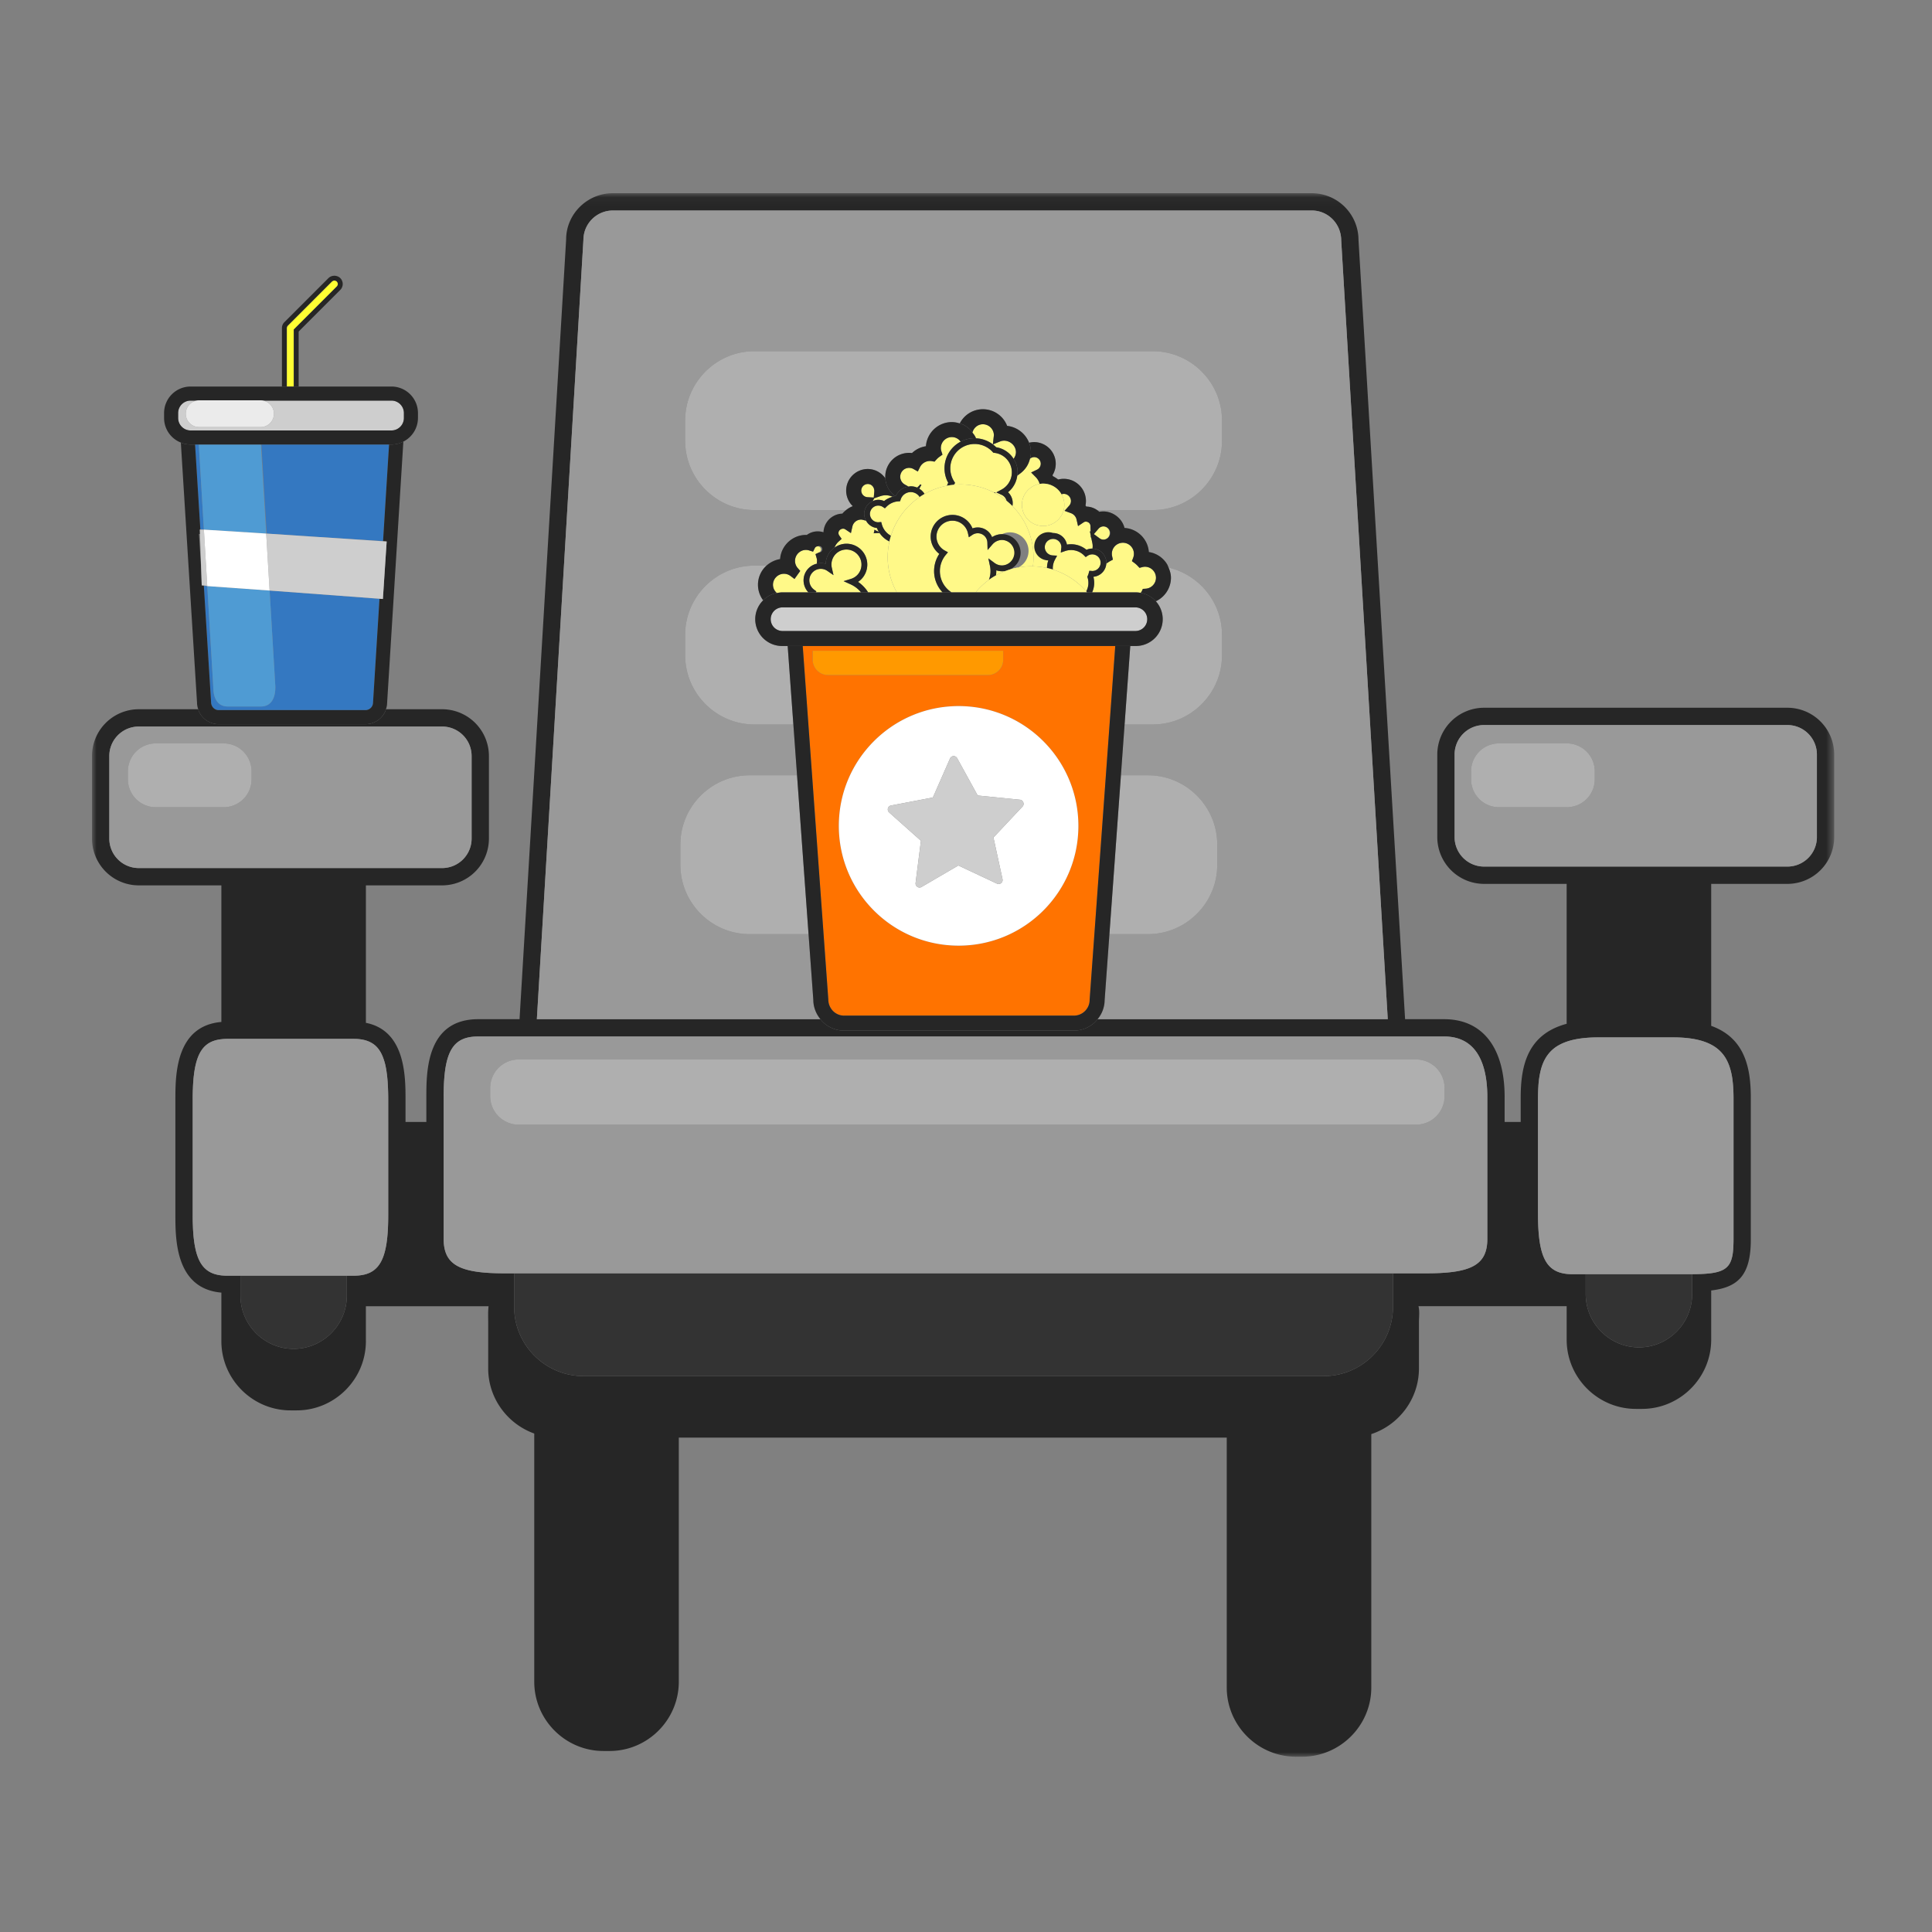 <svg width="210" height="210" viewBox="0 0 210 210" xmlns="http://www.w3.org/2000/svg" xmlns:xlink="http://www.w3.org/1999/xlink"><rect x="0" y="0" width="210" height="210" fill="#808080" stroke="none"/><title>6FC71F2B-4B51-469E-A1D3-F7925F986ADF</title><defs><path id="a" d="M189.37 170V.053H0V170z"/></defs><g fill="none" fill-rule="evenodd"><g transform="translate(10 20.947)"><mask id="b" fill="#fff"><use xlink:href="#a"/></mask><path d="M187.49 70.043a3.207 3.207 0 0 1-3.204 3.203h-32.973a3.207 3.207 0 0 1-3.204-3.203v-8.978a3.206 3.206 0 0 1 3.203-3.202h32.974a3.206 3.206 0 0 1 3.203 3.202v8.978zM176 92.603c.724.384 1.246.9 1.614 1.544a4.688 4.688 0 0 1 .312.665c.006.018.014.036.021.053.17.466.288.98.363 1.543.007.055.012.114.02.17.025.222.045.45.06.686l.014.222c.013.294.022.594.022.907v15.4a15.16 15.16 0 0 1-.027.919c-.016.237-.036.46-.066.66l-.002.01c-.032.2-.076.38-.129.546-.006.02-.012.043-.02.063a2.196 2.196 0 0 1-.208.456l-.004.004a1.699 1.699 0 0 1-.303.36c-.006.006-.01.012-.017.017a1.888 1.888 0 0 1-.415.277c-.002 0-.004 0-.006.002-.675.335-1.719.437-3.302.445v2.17c0 3.182-2.601 5.785-5.782 5.785s-5.785-2.603-5.785-5.784v-2.17h-1.427c-2.811 0-3.76-1.66-3.76-6.581V98.393a20.25 20.25 0 0 1 .04-1.238 9.76 9.76 0 0 1 .262-1.781l.038-.14a4.7 4.7 0 0 1 .654-1.433l.054-.074a3.79 3.79 0 0 1 1.18-1.046l.07-.037c.983-.546 2.356-.832 4.284-.832h8.089c1.841 0 3.18.276 4.156.792v-.001zm-24.333 8.404v12.689c0 2.812-1.661 3.76-6.583 3.76h-3.672v3.65c0 4.138-3.385 7.523-7.522 7.523H53.409c-4.138 0-7.523-3.385-7.523-7.522v-3.65h-1.08c-4.922 0-6.583-.95-6.583-3.761V98.296c0-4.921.95-6.581 3.761-6.581h104.983c3.885 0 4.7 3.579 4.7 6.582v2.71zM53.415 5.137a3.208 3.208 0 0 1 3.203-3.204h75.962c1.765 0 3.202 1.438 3.204 3.26l5.06 84.64H109.3c-.105.129-.207.258-.332.37a3.332 3.332 0 0 1-2.24.874H81.745c-.823 0-1.618-.31-2.239-.874-.123-.112-.225-.242-.33-.37H48.355l5.06-84.696zm-21.218 95.87v10.127c0 4.92-.949 6.582-3.76 6.582h-.738v2.17c0 3.18-2.602 5.783-5.783 5.783-3.18 0-5.782-2.603-5.782-5.783v-2.17h-1.428c-1.188 0-2.041-.302-2.633-1.016l-.016-.017a2.819 2.819 0 0 1-.186-.26c-.016-.025-.034-.05-.049-.075a3.265 3.265 0 0 1-.145-.27l-.06-.118a4.976 4.976 0 0 1-.175-.444 5.658 5.658 0 0 1-.146-.505 8.26 8.26 0 0 1-.12-.568c-.02-.108-.04-.217-.056-.331-.014-.098-.026-.202-.038-.305-.014-.111-.029-.222-.04-.34-.011-.12-.02-.248-.03-.375-.008-.111-.018-.218-.024-.333-.01-.156-.015-.321-.021-.485-.004-.098-.01-.192-.011-.293a32.76 32.76 0 0 1-.011-.847V98.556c0-.295.003-.576.01-.847.002-.102.008-.195.011-.293.007-.164.013-.33.022-.485.007-.115.016-.223.024-.333.01-.127.018-.256.03-.377.011-.117.026-.227.04-.34.011-.102.023-.205.038-.303.017-.114.037-.223.056-.331a7.793 7.793 0 0 1 .267-1.073 5.953 5.953 0 0 1 .175-.444c.018-.041.038-.08.059-.12.046-.093.094-.184.146-.27.014-.025.032-.048.05-.074.058-.091.119-.18.184-.26l.016-.018c.479-.576 1.13-.88 1.986-.976h.003c.204-.023.415-.038.644-.038h13.73c.777 0 1.407.132 1.919.419l.06.035a2.513 2.513 0 0 1 .498.388c.143.144.273.31.39.498.008.016.02.029.028.045.114.188.213.4.302.632.014.035.027.073.04.109.086.24.163.498.226.786l.005.029c.061.28.11.59.15.919a17.58 17.58 0 0 1 .106 1.225c.005.074.007.152.01.227.017.4.027.816.027 1.27v2.45zm-27.113-27.6a3.207 3.207 0 0 1-3.203-3.202v-8.977a3.207 3.207 0 0 1 3.204-3.203h32.974a3.207 3.207 0 0 1 3.203 3.203v8.977a3.207 3.207 0 0 1-3.203 3.203H5.084zm179.202-17.425h-32.974a5.09 5.09 0 0 0-5.085 5.083v8.978a5.09 5.09 0 0 0 5.085 5.084h8.977v15.208c-4.32 1.157-4.997 4.637-4.997 8.058v2.614h-1.745v-2.71c0-5.378-2.4-8.463-6.582-8.463h-4.238l-5.064-84.697A5.089 5.089 0 0 0 132.58.053H56.618c-2.803 0-5.084 2.28-5.081 5.028l-5.064 84.753h-4.489c-5.641 0-5.641 5.716-5.641 8.463v2.71h-2.264v-2.451c0-2.508-.015-7.476-4.307-8.325V75.289h8.288a5.09 5.09 0 0 0 5.084-5.084v-8.977a5.09 5.09 0 0 0-5.084-5.084h-6.106c-.023.066-.035.133-.063.198a2.355 2.355 0 0 1-2.168 1.427H13.77c-.94 0-1.79-.56-2.163-1.427-.028-.064-.041-.132-.063-.198h-6.46A5.09 5.09 0 0 0 0 61.228v8.977a5.09 5.09 0 0 0 5.085 5.084h8.977v14.846c-4.983.43-4.998 5.785-4.998 8.42v12.579c0 2.636.014 7.99 4.998 8.42v5.28c0 4.137 3.385 7.522 7.522 7.522h.666c4.137 0 7.521-3.385 7.521-7.522v-3.801h13.334c-.072.629-.04 1.165-.04 1.779v4.982c0 3.255 2.099 6.036 5.007 7.078v26.984c0 4.137 3.384 7.522 7.521 7.522h.667c4.138 0 7.523-3.385 7.523-7.522v-26.54h59.56v27.162c0 4.137 3.385 7.522 7.522 7.522h.666c4.138 0 7.523-3.385 7.523-7.522v-27.543c2.999-.991 5.18-3.822 5.18-7.141v-4.982c0-.614.09-1.207-.05-1.78h16.106v3.64c0 4.137 3.385 7.522 7.522 7.522h.665c4.137 0 7.523-3.385 7.523-7.522v-5.35c2.909-.347 4.306-1.637 4.306-5.53v-15.4c0-3.226-.612-6.5-4.306-7.833V75.127h8.286a5.09 5.09 0 0 0 5.084-5.084v-8.978a5.09 5.09 0 0 0-5.084-5.083z" fill="#262626" mask="url(#b)"/></g><path d="M55.886 142.053c0 4.137 3.385 7.522 7.522 7.522h80.483c4.137 0 7.522-3.385 7.522-7.522v-3.65H55.886v3.65zM26.133 140.832c0 3.181 2.603 5.783 5.783 5.783 3.182 0 5.784-2.602 5.784-5.783v-2.17H26.133v2.17zM172.36 138.5v2.17c0 3.18 2.604 5.783 5.784 5.783 3.182 0 5.784-2.603 5.784-5.784v-2.17l-.203.001H172.36z" fill="#333"/><path d="M88.403 108.684l-.518-7.148h-6.408c-4.137 0-7.522-3.385-7.522-7.523v-2.22c0-4.137 3.385-7.522 7.522-7.522h5.157l-.4-5.524h-4.239c-4.137 0-7.523-3.385-7.523-7.522v-2.22c0-4.137 3.386-7.522 7.523-7.522h1.317a2.87 2.87 0 0 1 .661-.448c.266-.132.54-.221.82-.266.105-1.493 1.395-2.675 2.906-2.625a2.003 2.003 0 0 1 1.81-.287 2.11 2.11 0 0 1 2.05-2.028c.118-.148.262-.271.41-.39h-9.974c-4.137 0-7.523-3.384-7.523-7.521v-2.22c0-4.137 3.386-7.522 7.523-7.522h43.308c4.138 0 7.523 3.385 7.523 7.522v2.22c0 4.137-3.385 7.522-7.523 7.522h-6.055c.084.059.168.119.244.19 1.211-.24 2.45.583 2.737 1.754a2.835 2.835 0 0 1 2.646 2.619 2.822 2.822 0 0 1 1.971 1.308c.075.12.115.255.171.383 3.317.78 5.81 3.764 5.81 7.31v2.22c0 4.138-3.386 7.523-7.524 7.523h-3.065l-.4 5.524h2.947c4.138 0 7.522 3.385 7.522 7.522v2.22c0 4.138-3.384 7.523-7.522 7.523h-4.196l-.52 7.19a3.277 3.277 0 0 1-.77 2.055h31.545l-5.06-84.641c-.002-1.823-1.439-3.26-3.204-3.26H66.617a3.207 3.207 0 0 0-3.203 3.204l-5.06 84.697h30.822a3.313 3.313 0 0 1-.773-2.097M157.018 119.158a3.096 3.096 0 0 1-3.087 3.087H56.37a3.097 3.097 0 0 1-3.087-3.087v-.91a3.097 3.097 0 0 1 3.087-3.088h97.56a3.096 3.096 0 0 1 3.088 3.087v.911zm-.053-6.497H51.984c-2.812 0-3.762 1.661-3.762 6.582V134.643c0 2.811 1.66 3.76 6.582 3.76H155.085c4.92 0 6.582-.949 6.582-3.76V119.242c0-3.003-.816-6.582-4.702-6.582zM42.16 118.006c-.02-.381-.048-.738-.085-1.07l-.02-.156c-.04-.328-.09-.637-.15-.918l-.006-.03a6.298 6.298 0 0 0-.227-.785c-.012-.037-.026-.074-.039-.11a4.041 4.041 0 0 0-.302-.632l-.029-.044a2.888 2.888 0 0 0-.389-.5l-.014-.015a2.51 2.51 0 0 0-.544-.406c-.512-.287-1.142-.42-1.919-.42h-13.73c-.229 0-.44.016-.645.039-.859.095-1.509.4-1.987.976a2.996 2.996 0 0 0-.202.278c-.017.025-.034.049-.05.075a3.595 3.595 0 0 0-.146.269c-.019.039-.04.078-.059.12-.04.09-.08.186-.117.284l-.058.16a6.328 6.328 0 0 0-.147.505 6.418 6.418 0 0 0-.12.568c-.019.108-.038.216-.055.33a12.65 12.65 0 0 0-.039.305 15.17 15.17 0 0 0-.039.339c-.012.12-.02.25-.03.377-.009.11-.018.217-.025.332-.009.156-.014.32-.02.486-.004.098-.009.19-.012.292a32.82 32.82 0 0 0-.01.847v12.579c0 .294.003.575.01.847.003.1.008.194.012.292.006.165.011.33.02.486.007.115.016.222.025.332.01.127.018.256.03.377.012.117.025.227.04.339.011.103.024.206.038.305a12.692 12.692 0 0 0 .103.582 7.815 7.815 0 0 0 .126.52c.03.104.061.205.093.3l.058.16c.037.099.076.195.118.286.018.04.04.079.058.119.047.093.094.184.146.269.016.026.033.05.05.075.06.09.12.179.185.26l.016.017c.591.714 1.444 1.016 2.632 1.016H38.436c2.812 0 3.762-1.661 3.762-6.582v-12.579c0-.453-.01-.87-.028-1.27l-.01-.226M181.844 112.758h-8.09c-1.926 0-3.3.287-4.283.832l-.07.037a3.794 3.794 0 0 0-1.18 1.047l-.054.074c-.29.414-.502.893-.654 1.432l-.038.14a9.602 9.602 0 0 0-.262 1.781l-.014.233c-.016.323-.027.656-.027 1.006v12.578c0 4.922.95 6.582 3.76 6.582h12.792c.072 0 .135 0 .204-.002 1.583-.008 2.626-.109 3.302-.444l.006-.003c.157-.079.295-.17.415-.277l.017-.016c.116-.106.218-.225.303-.36 0-.002.002-.003.003-.005.083-.135.152-.288.209-.455l.019-.063c.053-.167.097-.346.128-.547l.002-.009a7.12 7.12 0 0 0 .075-.812c.01-.239.019-.49.019-.768V119.34c0-.314-.01-.614-.022-.908l-.014-.222a13.034 13.034 0 0 0-.06-.685l-.02-.17a7.185 7.185 0 0 0-.363-1.543c-.006-.018-.014-.035-.021-.053a4.697 4.697 0 0 0-.298-.64l-.013-.026A3.911 3.911 0 0 0 186 113.55c-.976-.516-2.314-.792-4.156-.792M13.902 84.718v-.892a3.03 3.03 0 0 1 3.022-3.021h7.397a3.03 3.03 0 0 1 3.02 3.02v.893a3.03 3.03 0 0 1-3.02 3.022h-7.397a3.031 3.031 0 0 1-3.022-3.022zm25.87 9.637h8.287a3.207 3.207 0 0 0 3.203-3.203v-8.977a3.207 3.207 0 0 0-3.203-3.204H15.085a3.207 3.207 0 0 0-3.204 3.204v8.977a3.207 3.207 0 0 0 3.204 3.203h24.687zM173.342 84.718a3.031 3.031 0 0 1-3.022 3.022h-7.397a3.03 3.03 0 0 1-3.021-3.022v-.892a3.03 3.03 0 0 1 3.021-3.021h7.397a3.03 3.03 0 0 1 3.022 3.02v.893zm20.945-5.91h-32.975a3.207 3.207 0 0 0-3.204 3.204v8.978a3.207 3.207 0 0 0 3.204 3.203h32.975a3.207 3.207 0 0 0 3.202-3.203v-8.978a3.207 3.207 0 0 0-3.202-3.203z" fill="#999"/><path d="M91.974 53.328a2.354 2.354 0 0 1 2.35-2.351c.776 0 1.475.398 1.908 1.013a2.592 2.592 0 0 1 1.289-2.422 2.611 2.611 0 0 1 1.61-.325 2.808 2.808 0 0 1 1.512-.74 2.833 2.833 0 0 1 2.822-2.625c.293 0 .579.06.857.15a2.821 2.821 0 0 1 5.149.261 2.928 2.928 0 0 1 2.387 1.837c.179-.045.362-.07.548-.07a2.353 2.353 0 0 1 1.994 3.597l.046.102c.2.107.392.229.574.366a2.417 2.417 0 0 1 2.969 2.826c.032.039.062.078.09.116.43.006.83.142 1.169.377h6.056c4.137 0 7.522-3.385 7.522-7.522v-2.22c0-4.137-3.385-7.522-7.522-7.522h-43.31c-4.136 0-7.521 3.385-7.521 7.522v2.22c0 4.137 3.385 7.522 7.522 7.522h9.975c.218-.174.456-.324.725-.423a2.345 2.345 0 0 1-.721-1.69M125.634 65.356a2.911 2.911 0 0 1-2.167 4.862h-.611l-.618 8.528h3.066c4.137 0 7.522-3.384 7.522-7.521v-2.22c0-3.547-2.491-6.53-5.808-7.311.154.354.26.724.26 1.107 0 1.106-.665 2.1-1.644 2.556M85.005 70.218a2.919 2.919 0 0 1-2.914-2.915c0-.783.319-1.51.862-2.051a2.813 2.813 0 0 1-.564-1.688c0-.808.34-1.555.924-2.082h-1.318c-4.137 0-7.522 3.385-7.522 7.523v2.219c0 4.138 3.385 7.523 7.522 7.523h4.239l-.617-8.53h-.612zM81.477 84.271c-4.137 0-7.522 3.385-7.522 7.522v2.22c0 4.137 3.385 7.522 7.522 7.522h6.408l-1.25-17.264h-5.158zM124.786 101.535c4.137 0 7.522-3.385 7.522-7.522v-2.22c0-4.137-3.385-7.522-7.522-7.522h-2.947l-1.25 17.264h4.197zM153.93 115.16H56.37a3.097 3.097 0 0 0-3.087 3.087v.91a3.097 3.097 0 0 0 3.087 3.089h97.56a3.097 3.097 0 0 0 3.088-3.088v-.911a3.096 3.096 0 0 0-3.087-3.087M27.342 84.718v-.892a3.03 3.03 0 0 0-3.022-3.021h-7.397a3.03 3.03 0 0 0-3.021 3.02v.893a3.03 3.03 0 0 0 3.021 3.022h7.397a3.031 3.031 0 0 0 3.022-3.022M170.32 80.804h-7.397a3.031 3.031 0 0 0-3.022 3.022v.892a3.031 3.031 0 0 0 3.022 3.022h7.397a3.031 3.031 0 0 0 3.022-3.022v-.892a3.031 3.031 0 0 0-3.022-3.021" fill="#AFAFAF"/><path d="M36.613 31.138a.38.38 0 0 0 0-.536.39.39 0 0 0-.536 0l-4.792 4.792a.381.381 0 0 0-.11.271v6.35h.757v-6.196l4.68-4.68z" fill="#FF3"/><path d="M31.175 35.685v-.02c0-.104.039-.199.11-.27l4.792-4.793a.39.39 0 0 1 .536 0 .38.38 0 0 1 0 .536l-4.681 4.681v6.195h.53v-5.976l4.525-4.526a.909.909 0 0 0 0-1.284.932.932 0 0 0-1.284 0L30.91 35.02a.902.902 0 0 0-.265.628v6.366h.529v-6.329z" fill="#262626"/><path d="M29.932 74.678c0 1.164-.423 2.117-1.588 2.117H24.77c-1.164 0-1.588-.953-1.588-2.117l-.654-10.97-.372-.026.786 12.63c0 .497.372.875.828.875h15.952a.828.828 0 0 0 .826-.826l.7-11.281-11.943-.888.626 10.486zM21.61 48.315H21.2l.574 9.226.386.024zM28.986 57.998l5.132.339 7.52.476v-.014l.653-10.481-13.883-.002z" fill="#3478C1"/><path d="M23.77 78.716h15.952c.944 0 1.795-.561 2.167-1.427.028-.065.041-.132.063-.198.076-.23.125-.462.125-.683L43.843 48c-.102.05-.203.102-.31.14a2.835 2.835 0 0 1-.985.178h-.258l-.651 10.48v.014l.001.02.22.015.168.01-.408 6.213-.002.037-.148-.01-.22-.017-.702 11.28a.828.828 0 0 1-.826.827H23.77c-.456 0-.827-.378-.828-.874l-.786-12.631-.003-.043-.226-.016-.058-1.72-.24-3.87.11.007-.016-.48.054.004-.002-.023-.573-9.226h-.548a2.908 2.908 0 0 1-.642-.088 2.871 2.871 0 0 1-.356-.122l1.759 28.256c0 .25.05.493.129.73.022.066.035.133.063.198a2.355 2.355 0 0 0 2.164 1.427" fill="#262626"/><path fill="#CECECE" d="M28.986 57.998l-.05-.003.37 6.197 11.943.889.222.016.147.01.003-.036.408-6.213-.17-.011-.22-.014-7.521-.496zM22.528 63.708l-.367-6.143-.26.006-.124-.008-.054-.003.016.48.13 3.864.058 1.72.226.015.185.013z"/><path fill="#4F9BD3" d="M28.936 57.994l-.578-9.678H21.61l.552 9.25zM23.183 74.678c0 1.164.424 2.117 1.588 2.117h3.573c1.164 0 1.588-.953 1.588-2.117l-.626-10.486-6.778-.483.655 10.969z"/><path fill="#FFF" d="M22.528 63.708l6.777.483-.37-6.197-6.774-.429z"/><path d="M19.364 45.436c0 .746.606 1.353 1.352 1.353H42.55c.746 0 1.352-.607 1.352-1.353v-.54c0-.745-.606-1.352-1.352-1.352H28.614a1.46 1.46 0 0 1 1.163 1.426c0 .8-.655 1.455-1.455 1.455h-6.677a1.46 1.46 0 0 1-1.455-1.455c0-.701.501-1.29 1.163-1.426h-.637c-.746 0-1.352.607-1.352 1.352v.54z" fill="#CECECE"/><path fill="#262626" d="M20.716 47.788h-.002l.002.03z"/><path d="M20.716 47.817l-.002-.029h.002v.03zm0-4.274h.637c.095-.019.193-.03.293-.03h6.676c.1 0 .198.011.292.03h13.935c.746 0 1.353.607 1.353 1.353v.54c0 .745-.607 1.352-1.353 1.352H20.716a1.354 1.354 0 0 1-1.352-1.353v-.539c0-.746.607-1.353 1.352-1.353zm-.062 4.772h.956l6.748.001h.05l13.883.001h.258a2.813 2.813 0 0 0 .983-.176c.108-.04.209-.09.31-.14a2.887 2.887 0 0 0 1.589-2.566v-.539a2.885 2.885 0 0 0-2.882-2.882H20.715a2.885 2.885 0 0 0-2.88 2.882v.54a2.87 2.87 0 0 0 1.82 2.668c.117.046.233.092.357.123.213.054.43.083.642.088z" fill="#262626"/><path d="M20.19 44.97a1.46 1.46 0 0 0 1.456 1.455h6.676c.8 0 1.455-.655 1.455-1.456a1.462 1.462 0 0 0-1.455-1.456h-6.676a1.462 1.462 0 0 0-1.456 1.456" fill="#EBEBEB"/><path d="M94.324 52.608a.721.721 0 0 0-.72.72.72.72 0 0 0 .678.714l.69.04.062-.672c.011-.48-.313-.802-.71-.802M96.098 54.463c.268-.223.586-.366.918-.466a1.777 1.777 0 0 0-1.32-.069l-.672.233-.166.31c.188-.084.39-.144.61-.144.22 0 .433.047.63.136M87.873 64.389a1.868 1.868 0 0 1-.506-1.02 1.851 1.851 0 0 1 1.417-2.096l.02-.24a1.077 1.077 0 0 0-.045-.393l-.12-.41.386-.182a.35.35 0 0 0 .203-.315.35.35 0 0 0-.35-.35.35.35 0 0 0-.311.198l-.191.383-.408-.13a1.194 1.194 0 0 0-.353-.062c-.661 0-1.2.538-1.2 1.2 0 .36.164.625.3.782l.267.306-.624.873-.42-.32a1.187 1.187 0 0 0-.72-.247 1.2 1.2 0 0 0-1.2 1.198c0 .349.162.672.426.897.188-.037.376-.072.56-.072h2.869zM93.348 59.543a2.27 2.27 0 0 1 .483 3.169 2.24 2.24 0 0 1-.566.537 3.788 3.788 0 0 1 1.098 1.14h3.118a7.863 7.863 0 0 1-.995-3.806c0-.595.067-1.174.191-1.731a2.634 2.634 0 0 1-1.068-.912c-.023-.001-.045-.003-.068-.003-.195 0-.387.01-.578.029.047-.123.074-.254.086-.39a2.3 2.3 0 0 0 .467.223 2.548 2.548 0 0 1-.197-.407 1.518 1.518 0 0 1-1.18-.794l-.319-.084a.887.887 0 0 0-.227-.036.96.96 0 0 0-.942.756l-.16.712-.608-.407c-.295-.2-.745.038-.746.398 0 .122.048.216.088.273l.257.364-.332.297c-.202.18-.35.407-.446.653.284-.201.607-.342.96-.396a2.25 2.25 0 0 1 1.684.415M118.874 62.69l-.017.046a2.49 2.49 0 0 1-.148 1.653h4.758c.176 0 .352.02.527.053.03-.054.079-.11.105-.164l.126-.27.297-.018a1.196 1.196 0 0 0 1.128-1.19 1.2 1.2 0 0 0-1.2-1.198c-.09 0-.185.014-.301.044l-.29.077-.203-.22a2.517 2.517 0 0 0-.321-.288l-.301-.226.135-.351c.055-.145.083-.29.083-.431a1.199 1.199 0 1 0-2.368.256l.08.369-.333.179c-.057.03-.11.066-.162.1l-.217.144a1.535 1.535 0 0 1-1.378 1.435M119.945 58.657a.722.722 0 0 0 0-1.441.707.707 0 0 0-.54.253l-.507.585.62.458a.721.721 0 0 0 .427.145M111.247 51.153a2.966 2.966 0 0 1-.348.306l-.327.246a2.75 2.75 0 0 1-1.004 1.8 1.611 1.611 0 0 1 .476 1.504 7.898 7.898 0 0 1 2.23 6.55 7.912 7.912 0 0 1 1.528.182c.004-.282.053-.562.145-.827a1.535 1.535 0 0 1-1.02-1.442c0-.847.688-1.536 1.535-1.536.752 0 1.38.545 1.51 1.26a2.612 2.612 0 0 1 2.123.565c.197-.09.411-.135.63-.135.008 0 .014.004.022.004a1.67 1.67 0 0 0 .023-.257 1.66 1.66 0 0 0-.038-.354l-.13-.62-.035.039-.008-.235-.099-.471.087.064-.02-.64c-.01-.355-.454-.58-.743-.381l-.605.407-.16-.712a.965.965 0 0 0-.613-.692l-.69-.254.491-.55a.77.77 0 0 0 .202-.516c0-.516-.522-.92-1.033-.731.195.337.312.724.312 1.14a2.304 2.304 0 1 1-4.608 0c0-1.143.836-2.085 1.93-2.265a1.721 1.721 0 0 0-.433-.747l-.495-.498.633-.305a.714.714 0 0 0 .411-.646.721.721 0 0 0-.72-.721.698.698 0 0 0-.452.179c-.074.289-.182.57-.346.828a2.826 2.826 0 0 1-.36.46" fill="#FFF988"/><path d="M119.404 57.469a.71.71 0 0 1 .541-.253c.397 0 .721.323.721.72 0 .398-.324.72-.72.72a.721.721 0 0 1-.428-.143l-.62-.458.506-.586zm-.678.458l-.025-.027c.01-.01.021-.016.03-.025 0 .017-.005.034-.005.052zm-.738-2.98a2.417 2.417 0 0 0-2.969-2.826 4.292 4.292 0 0 0-.574-.366c-.015-.034-.03-.07-.046-.102a2.354 2.354 0 0 0-1.994-3.598 2.3 2.3 0 0 0-.548.07 2.791 2.791 0 0 1 .201 1.026c0 .175-.017.345-.049.512-.01.069-.039.134-.056.2a.7.7 0 0 1 .452-.178c.397 0 .721.324.721.72a.715.715 0 0 1-.41.647l-.634.305.495.498c.212.214.354.472.432.747.123-.02.246-.038.375-.038.048 0 .096.004.143.007a2.296 2.296 0 0 1 1.547.735c.118.127.215.27.302.422.511-.19 1.033.214 1.033.73a.77.77 0 0 1-.202.517l-.492.549.691.254c.31.114.54.373.611.692l.161.712.606-.407c.29-.2.731.026.742.382l.021.639-.087-.064.1.47.007.236.034-.04.131.62c.026.12.038.239.038.355 0 .088-.01.173-.023.257a1.539 1.539 0 0 1 1.435 1.07c.046.147.078.3.078.462 0 .032-.007.062-.009.093l.217-.143c.053-.036.106-.071.163-.101l.334-.18-.082-.368a1.2 1.2 0 1 1 2.369-.256c0 .14-.029.285-.083.43l-.135.352.301.226c.115.087.222.184.321.289l.203.218.29-.076c.115-.03.211-.044.301-.044a1.2 1.2 0 0 1 1.2 1.199c0 .628-.496 1.15-1.129 1.189l-.297.018-.126.27c-.025.054-.073.11-.105.164a2.898 2.898 0 0 1 1.64.915 2.841 2.841 0 0 0 1.645-2.556c0-.383-.106-.754-.26-1.107-.057-.13-.097-.262-.172-.383a2.819 2.819 0 0 0-1.97-1.308 2.834 2.834 0 0 0-2.647-2.62c-.288-1.17-1.526-1.993-2.737-1.752a2.113 2.113 0 0 0-.244-.191 2.093 2.093 0 0 0-1.168-.377l-.092-.116zM94.973 54.083l-.69-.041a.718.718 0 0 1 .042-1.434c.397 0 .72.323.71.802l-.062.673zm-12.02 11.169a2.96 2.96 0 0 1 .503-.413c.259-.163.54-.284.835-.358.05-.013.102-.01.153-.02a1.18 1.18 0 0 1-.425-.897 1.2 1.2 0 0 1 1.199-1.198c.257 0 .506.086.72.248l.42.319.624-.873-.267-.306a1.184 1.184 0 0 1-.3-.782c0-.661.538-1.2 1.2-1.2.106 0 .22.02.353.062l.408.13.19-.383a.35.35 0 0 1 .312-.197.349.349 0 1 1 .147.664l-.386.182.12.41c.036.127.054.232.045.393l-.02.24c.314-.076.645-.086.964.008l.003-.033c.019-.38.134-.745.333-1.068.032-.052.06-.105.096-.154.147-.2.328-.363.524-.502.097-.246.245-.472.447-.653l.332-.297-.257-.364a.473.473 0 0 1-.088-.273c0-.36.45-.598.746-.398l.607.407.16-.712a.96.96 0 0 1 .943-.756c.063 0 .132.01.227.036l.318.084a1.493 1.493 0 0 1-.19-.567c-.007-.056-.017-.11-.017-.168a1.535 1.535 0 0 1 .926-1.392l.167-.31.672-.232a1.77 1.77 0 0 1 1.319.068c.094-.028.184-.064.28-.082a2.566 2.566 0 0 1-.727-.796l-.057-.111a2.597 2.597 0 0 1-.28-1.018 2.34 2.34 0 0 0-1.907-1.012 2.353 2.353 0 0 0-2.351 2.35c0 .645.267 1.253.72 1.69a2.585 2.585 0 0 0-.724.422 2.518 2.518 0 0 0-.41.389 2.11 2.11 0 0 0-2.05 2.028 2.003 2.003 0 0 0-1.81.287c-1.511-.05-2.801 1.132-2.908 2.626a2.835 2.835 0 0 0-.818.265c-.245.12-.467.272-.661.448a2.791 2.791 0 0 0-.924 2.08c0 .617.203 1.205.564 1.689z" fill="#262626"/><path d="M118.726 57.927c0-.018.004-.035.005-.052-.009.009-.02.016-.03.025l.025.027M95.05 57.576c-.012.136-.04.267-.086.39a6.46 6.46 0 0 1 .577-.03l.069.003c-.031-.047-.065-.092-.093-.14a2.358 2.358 0 0 1-.467-.223" fill="#262626"/><path d="M110.173 49.873a1.23 1.23 0 0 0 .256-.722c0-.855-.93-1.492-1.73-1.164l-.78.317.114-.991a1.2 1.2 0 0 0-1.2-1.199c-.546 0-1 .384-1.135.906.1.133.212.258.288.407l.11.217c.82.04 1.604.38 2.18.969a2.739 2.739 0 0 1 1.897 1.26" fill="#FFF988"/><path d="M104.84 46.236c.249.14.477.318.677.529.072.076.117.172.18.255.135-.522.589-.906 1.136-.906a1.2 1.2 0 0 1 1.199 1.199l-.112.99.779-.316c.8-.328 1.73.309 1.73 1.164 0 .266-.102.51-.256.722.1.158.198.317.264.494a2.716 2.716 0 0 1 .176.974c0 .124-.025.243-.041.364l.328-.246a2.887 2.887 0 0 0 .709-.767c.163-.258.27-.54.345-.828.017-.068.044-.132.056-.201.03-.167.049-.337.049-.512 0-.151-.015-.298-.037-.442a2.927 2.927 0 0 0-2.551-2.42 2.821 2.821 0 0 0-5.15-.261c.178.057.355.117.519.208" fill="#262626"/><path d="M103.068 52.478a3.258 3.258 0 0 1-.405-1.573c0-1.26.715-2.352 1.76-2.9a1.185 1.185 0 0 0-.959-.497 1.2 1.2 0 0 0-1.199 1.199c0 .11.021.225.065.363l.112.348-.298.212a2.317 2.317 0 0 0-.376.337l-.188.212-.28-.054a1.217 1.217 0 0 0-1.302.648l-.236.477-.462-.265a.977.977 0 0 0-.964-.005.966.966 0 0 0-.356 1.323.965.965 0 0 0 .366.36l.41.228c.078-.011.155-.032.236-.032.244 0 .476.049.688.138.138-.103.26-.221.353-.36.041.033.081.066.125.094a1.245 1.245 0 0 0-.222.4c.227.143.42.334.563.56a7.894 7.894 0 0 1 2.433-.894c.036-.11.08-.217.136-.32" fill="#FFF988"/><path d="M97.5 53.678c.033-.052.072-.101.11-.15.138-.172.306-.316.495-.426a1.78 1.78 0 0 1 .65-.211l-.408-.226a.964.964 0 0 1-.463-1.096.964.964 0 0 1 .452-.59.98.98 0 0 1 .965.006l.462.265.235-.477a1.22 1.22 0 0 1 1.303-.648l.279.054.189-.212c.112-.125.238-.24.376-.337l.298-.212-.113-.348a1.174 1.174 0 0 1-.064-.363 1.2 1.2 0 0 1 1.199-1.2c.382 0 .732.189.958.498a3.27 3.27 0 0 1 1.517-.377c.053 0 .104.014.157.016l-.111-.217c-.077-.15-.188-.274-.288-.407-.063-.083-.11-.18-.181-.255a2.873 2.873 0 0 0-.677-.53 2.832 2.832 0 0 0-.518-.207 2.813 2.813 0 0 0-.857-.15 2.833 2.833 0 0 0-2.822 2.625 2.804 2.804 0 0 0-1.511.74 2.617 2.617 0 0 0-1.611.325 2.592 2.592 0 0 0-1.29 2.422c.024.345.113.69.28 1.018l.058.11c.18.312.425.578.728.797.029-.005.056-.021.086-.025.034-.074.074-.144.117-.212M100.033 52.638a1.498 1.498 0 0 1-.353.358c.09.038.175.084.257.135a1.22 1.22 0 0 1 .222-.4c-.044-.029-.085-.06-.126-.093" fill="#262626"/><path d="M111.08 54.868a2.304 2.304 0 1 0 4.609 0c0-.417-.118-.804-.312-1.14a2.34 2.34 0 0 0-.302-.422 2.296 2.296 0 0 0-1.547-.735c-.048-.003-.095-.007-.144-.007-.128 0-.252.017-.375.037a2.3 2.3 0 0 0-1.93 2.267M108.872 53.786l-.58-.265.563-.299a2.13 2.13 0 0 0-.764-3.998l-.118-.013-.08-.088a2.652 2.652 0 0 0-1.953-.865 2.65 2.65 0 0 0-2.646 2.647c0 .498.14.985.409 1.409l.113.178-.121.172c-.007.009-.011.019-.018.029a7.893 7.893 0 0 1 4.294.809l.245.031-.062.063c.448.241.87.523 1.263.843a.989.989 0 0 0-.545-.653" fill="#FFF988"/><path d="M102.663 50.904c0 .551.14 1.091.405 1.573-.056.104-.099.21-.136.32.245-.045.493-.081.745-.104.006-.01.01-.02.017-.03l.121-.17-.112-.178a2.631 2.631 0 0 1-.41-1.41 2.649 2.649 0 0 1 2.646-2.646c.74 0 1.451.314 1.953.864l.081.087.117.014a2.126 2.126 0 0 1 1.893 2.117c0 .787-.432 1.508-1.129 1.88l-.56.3.577.264c.276.126.472.37.545.653.22.18.43.37.628.571a1.614 1.614 0 0 0-.476-1.505 2.75 2.75 0 0 0 1.004-1.799c.016-.12.041-.24.041-.364a2.756 2.756 0 0 0-.176-.975 2.79 2.79 0 0 0-.264-.493 2.74 2.74 0 0 0-1.896-1.26 3.278 3.278 0 0 0-2.18-.97c-.053-.001-.105-.014-.158-.014a3.317 3.317 0 0 0-1.517.376 3.276 3.276 0 0 0-1.759 2.9" fill="#262626"/><path d="M107.97 53.502c.061.031.124.061.183.094l.063-.063-.245-.03z" fill="#262626"/><path d="M99.963 54.023a1.152 1.152 0 0 0-.97-.535 1.15 1.15 0 0 0-1.089.793l-.067.2-.21.015a1.985 1.985 0 0 0-1.26.574l-.184.183-.214-.144a.906.906 0 0 0-1.407.754c0 .499.406.905.906.905a.462.462 0 0 1 .06-.007l.258-.018.067.251c.146.545.513.986.987 1.239a7.942 7.942 0 0 1 3.123-4.21" fill="#FFF988"/><path d="M95.32 57.391a2.6 2.6 0 0 0 .196.408c.03.048.062.093.094.14.268.396.636.712 1.067.912.047-.209.1-.416.163-.618a1.988 1.988 0 0 1-.987-1.24l-.067-.25-.259.017c-.019.002-.038.004-.06.008a.906.906 0 1 1 .501-1.659l.215.143.183-.182c.336-.336.784-.54 1.261-.574l.21-.015.066-.2a1.15 1.15 0 0 1 1.09-.793c.407 0 .764.214.97.535.173-.118.353-.228.536-.332a1.781 1.781 0 0 0-.819-.695 1.772 1.772 0 0 0-.688-.138c-.08 0-.158.022-.236.033a1.778 1.778 0 0 0-.652.21 1.775 1.775 0 0 0-.494.428 1.784 1.784 0 0 0-.11.148 1.815 1.815 0 0 0-.118.212c-.03.005-.056.02-.086.025-.097.018-.187.054-.28.082-.332.101-.65.244-.918.467a1.533 1.533 0 0 0-.63-.136c-.22 0-.422.06-.61.144a1.535 1.535 0 0 0-.926 1.392c0 .057.01.112.016.167.023.206.094.394.19.568.237.432.666.744 1.181.793" fill="#262626"/><path d="M93.028 63.852a3.159 3.159 0 0 0-.578-.338l-.756-.343.793-.245c.341-.106.631-.31.836-.588a1.638 1.638 0 0 0-1.564-2.587 1.627 1.627 0 0 0-1.072.648 1.631 1.631 0 0 0-.269 1.33l.178.786-.664-.456a1.248 1.248 0 0 0-1.447 2.034l.253.187-.08.109h4.934a3.196 3.196 0 0 0-.564-.537" fill="#FFF988"/><path d="M87.367 63.368c.06.39.237.742.506 1.02h.786l.08-.109-.254-.187a1.242 1.242 0 0 1-.495-.819c-.05-.33.03-.66.229-.929a1.24 1.24 0 0 1 1.714-.286l.664.457-.178-.786a1.625 1.625 0 0 1 1.34-1.979 1.638 1.638 0 0 1 1.565 2.587 1.624 1.624 0 0 1-.836.588l-.794.245.756.343c.206.094.4.207.579.338.213.157.399.34.564.537h.77a3.788 3.788 0 0 0-1.097-1.14c.218-.144.409-.325.565-.537a2.27 2.27 0 0 0-.482-3.169 2.251 2.251 0 0 0-1.684-.415 2.258 2.258 0 0 0-.961.396 2.266 2.266 0 0 0-.524.502c-.036.05-.064.102-.096.154a2.248 2.248 0 0 0-.333 1.068l-.003.033a1.855 1.855 0 0 0-.964-.008 1.858 1.858 0 0 0-1.073.698 1.87 1.87 0 0 0-.344 1.398" fill="#262626"/><path d="M108.292 61.991l.001.087c0 .158-.014.312-.035.464a7.794 7.794 0 0 1 1.061-.489 1.98 1.98 0 0 1-1.027-.062" fill="#FFF988"/><path d="M102.099 60.204a2.352 2.352 0 0 1-.94-1.874 2.366 2.366 0 0 1 2.364-2.363c.976 0 1.826.586 2.183 1.465a1.7 1.7 0 0 1 .572-.1 1.67 1.67 0 0 1 1.556 1.052 1.995 1.995 0 0 1 1.085-.323 2.015 2.015 0 1 1 .863 3.835 7.933 7.933 0 0 1 2.309-.342c.062 0 .122.003.184.004a7.902 7.902 0 0 0-2.858-7.119 7.959 7.959 0 0 0-1.263-.843c-.06-.033-.122-.063-.183-.094a7.893 7.893 0 0 0-5.038-.705 7.868 7.868 0 0 0-2.97 1.226 7.937 7.937 0 0 0-3.285 4.83 7.955 7.955 0 0 0-.192 1.73 7.87 7.87 0 0 0 .996 3.806h4.973a3.359 3.359 0 0 1-.923-2.31c0-.669.199-1.322.567-1.875" fill="#FFF988"/><path d="M107.491 63.027a2.739 2.739 0 0 0 .112-1.521l-.173-.814.668.495c.244.181.527.276.821.276.764 0 1.386-.622 1.386-1.386 0-.764-.622-1.386-1.386-1.386-.396 0-.777.177-1.043.484l-.527.61-.026-.806a1.043 1.043 0 0 0-1.046-1.016c-.209 0-.41.061-.585.178l-.382.256-.1-.448a1.72 1.72 0 0 0-1.688-1.351c-.955 0-1.732.777-1.732 1.732 0 .629.35 1.21.912 1.515l.336.184-.244.295a2.755 2.755 0 0 0-.633 1.755c0 .97.508 1.82 1.268 2.31h2.615a7.949 7.949 0 0 1 1.447-1.362" fill="#FFF988"/><path d="M102.161 62.079c0-.64.225-1.263.633-1.755l.244-.295-.336-.183a1.73 1.73 0 0 1-.912-1.516c0-.955.777-1.732 1.732-1.732.814 0 1.507.556 1.687 1.35l.101.45.382-.257a1.044 1.044 0 0 1 1.631.839l.025.805.528-.61a1.383 1.383 0 0 1 1.043-.484 1.387 1.387 0 0 1 0 2.772c-.294 0-.578-.095-.82-.275l-.669-.496.172.814a2.708 2.708 0 0 1-.11 1.52c.245-.174.5-.337.765-.484a3.35 3.35 0 0 0 .036-.463v-.087a1.98 1.98 0 0 0 1.026.06c.152-.055.306-.108.462-.155a2.017 2.017 0 0 0 1.154-1.82 2.02 2.02 0 0 0-2.016-2.016c-.388 0-.763.115-1.085.324a1.67 1.67 0 0 0-1.557-1.052c-.197 0-.39.034-.572.1a2.345 2.345 0 0 0-2.183-1.465 2.365 2.365 0 0 0-2.362 2.362c0 .74.352 1.43.938 1.874a3.398 3.398 0 0 0-.567 1.875c0 .895.353 1.706.924 2.31h.974a2.748 2.748 0 0 1-1.268-2.31" fill="#262626"/><path d="M118.067 64.277a1.877 1.877 0 0 0 .156-1.47l-.035-.112.048-.108a1.93 1.93 0 0 0 .104-.295l.068-.25.258.017.056.007h.002a.906.906 0 1 0-.5-1.658l-.215.144-.182-.183a1.991 1.991 0 0 0-2.055-.472l-.47.162.06-.541c.003-.015.006-.03.006-.046a.906.906 0 0 0-1.811 0c0 .476.375.87.853.899l.493.029-.235.435a1.99 1.99 0 0 0-.23 1.073 7.921 7.921 0 0 1 3.629 2.369" fill="#FFF988"/><path d="M118.095 59.761a2.609 2.609 0 0 0-2.122-.565 1.538 1.538 0 0 0-1.511-1.26 1.532 1.532 0 1 0-.514 2.977 2.594 2.594 0 0 0-.145.828c.215.047.427.102.635.166-.003-.044-.007-.087-.007-.13 0-.329.082-.655.237-.943l.235-.435-.494-.029a.903.903 0 0 1 .053-1.804c.499 0 .905.406.905.906 0 .015-.002.03-.005.046l-.06.541.47-.162a1.987 1.987 0 0 1 2.054.471l.183.183.215-.143a.907.907 0 0 1 1.407.753.906.906 0 0 1-.907.904h-.002c-.02-.002-.037-.005-.056-.006l-.26-.018-.066.25a1.893 1.893 0 0 1-.104.295l-.048.108.035.113a1.891 1.891 0 0 1-.156 1.47l.09.112h.552a2.493 2.493 0 0 0 .148-1.654c.006-.015.01-.03.017-.045a1.536 1.536 0 0 0 1.378-1.435c.002-.032.009-.062.009-.094 0-.16-.032-.314-.08-.46a1.529 1.529 0 0 0-1.434-1.07c-.007 0-.014-.005-.022-.005-.22 0-.433.046-.63.135" fill="#262626"/><path d="M114.438 61.907a7.932 7.932 0 0 0-2.164-.349c-.061 0-.122-.005-.183-.005a7.923 7.923 0 0 0-3.833.99 7.805 7.805 0 0 0-.767.484 7.976 7.976 0 0 0-1.447 1.361h12.113c-.031-.036-.059-.076-.09-.112a7.94 7.94 0 0 0-3.629-2.369" fill="#FFF988"/><path d="M88.34 70.739h20.7l.003.072v.909c0 .908-.743 1.65-1.65 1.65H89.988a1.656 1.656 0 0 1-1.651-1.65v-.91c0-.023.003-.047.004-.071zm28.876 19.03c0 7.19-5.83 13.018-13.02 13.018-7.19 0-13.017-5.828-13.017-13.018s5.828-13.02 13.018-13.02 13.019 5.83 13.019 13.02zm-27.183 18.856c.002.99.769 1.768 1.712 1.768h24.984c.942 0 1.709-.767 1.709-1.71l2.784-38.465h-33.97l2.78 38.407z" fill="#FF7300"/><path d="M120.589 101.535l1.25-17.264.399-5.525.618-8.528h-1.634l-2.784 38.465c0 .943-.767 1.71-1.71 1.71H91.745c-.942 0-1.71-.777-1.712-1.769l-2.78-38.406h-1.635l.618 8.528.4 5.525 1.25 17.264.518 7.148c0 .767.286 1.503.774 2.098.104.127.206.256.33.368a3.328 3.328 0 0 0 2.237.875h24.985c.822 0 1.617-.31 2.239-.874.124-.113.227-.242.332-.369a3.277 3.277 0 0 0 .768-2.056l.52-7.19z" fill="#262626"/><path d="M110.881 86.929c.333.034.501.485.273.728l-3.17 3.378.985 4.526a.428.428 0 0 1-.153.43.426.426 0 0 1-.456.054l-4.19-1.97-4 2.335a.427.427 0 0 1-.456-.01.445.445 0 0 1-.195-.42l.581-4.594-3.459-3.081a.45.45 0 0 1-.129-.44.425.425 0 0 1 .338-.311l4.55-.87 1.862-4.238a.43.43 0 0 1 .377-.26.43.43 0 0 1 .401.225l2.232 4.057 4.61.46zm-19.703 2.84c0 7.19 5.83 13.018 13.02 13.018 7.19 0 13.017-5.828 13.017-13.018s-5.828-13.02-13.018-13.02-13.019 5.83-13.019 13.02z" fill="#FFF"/><path d="M89.988 73.371h17.404c.908 0 1.651-.743 1.651-1.65v-.91c0-.024-.003-.048-.004-.072H88.341c-.001.024-.004.048-.004.072v.91c0 .907.743 1.65 1.651 1.65" fill="#F90"/><path d="M85.005 68.587h38.462a1.284 1.284 0 0 0 0-2.566H85.005a1.284 1.284 0 0 0 0 2.566" fill="#CECECE"/><path d="M85.005 66.02h38.462a1.284 1.284 0 0 1 0 2.566H85.005a1.284 1.284 0 0 1 0-2.566m41.376 1.283a2.911 2.911 0 0 0-1.982-2.76 3.073 3.073 0 0 0-.405-.1 2.846 2.846 0 0 0-.527-.054H85.005c-.185 0-.374.034-.562.072-.05.01-.101.007-.152.02a2.912 2.912 0 0 0-.835.357c-.187.12-.35.262-.503.414a2.884 2.884 0 0 0-.862 2.051 2.919 2.919 0 0 0 2.914 2.915h38.461a2.919 2.919 0 0 0 2.915-2.915" fill="#262626"/><path d="M103.639 82.186a.43.43 0 0 0-.377.26l-1.863 4.239-4.55.869a.426.426 0 0 0-.337.312.451.451 0 0 0 .129.439l3.459 3.081-.581 4.595a.445.445 0 0 0 .195.42c.138.09.31.094.456.009l3.999-2.335 4.19 1.97a.426.426 0 0 0 .457-.054.425.425 0 0 0 .153-.43l-.985-4.527 3.17-3.377c.228-.243.06-.694-.273-.728l-4.608-.461-2.233-4.057a.43.43 0 0 0-.401-.225" fill="#CECECE"/></g></svg>